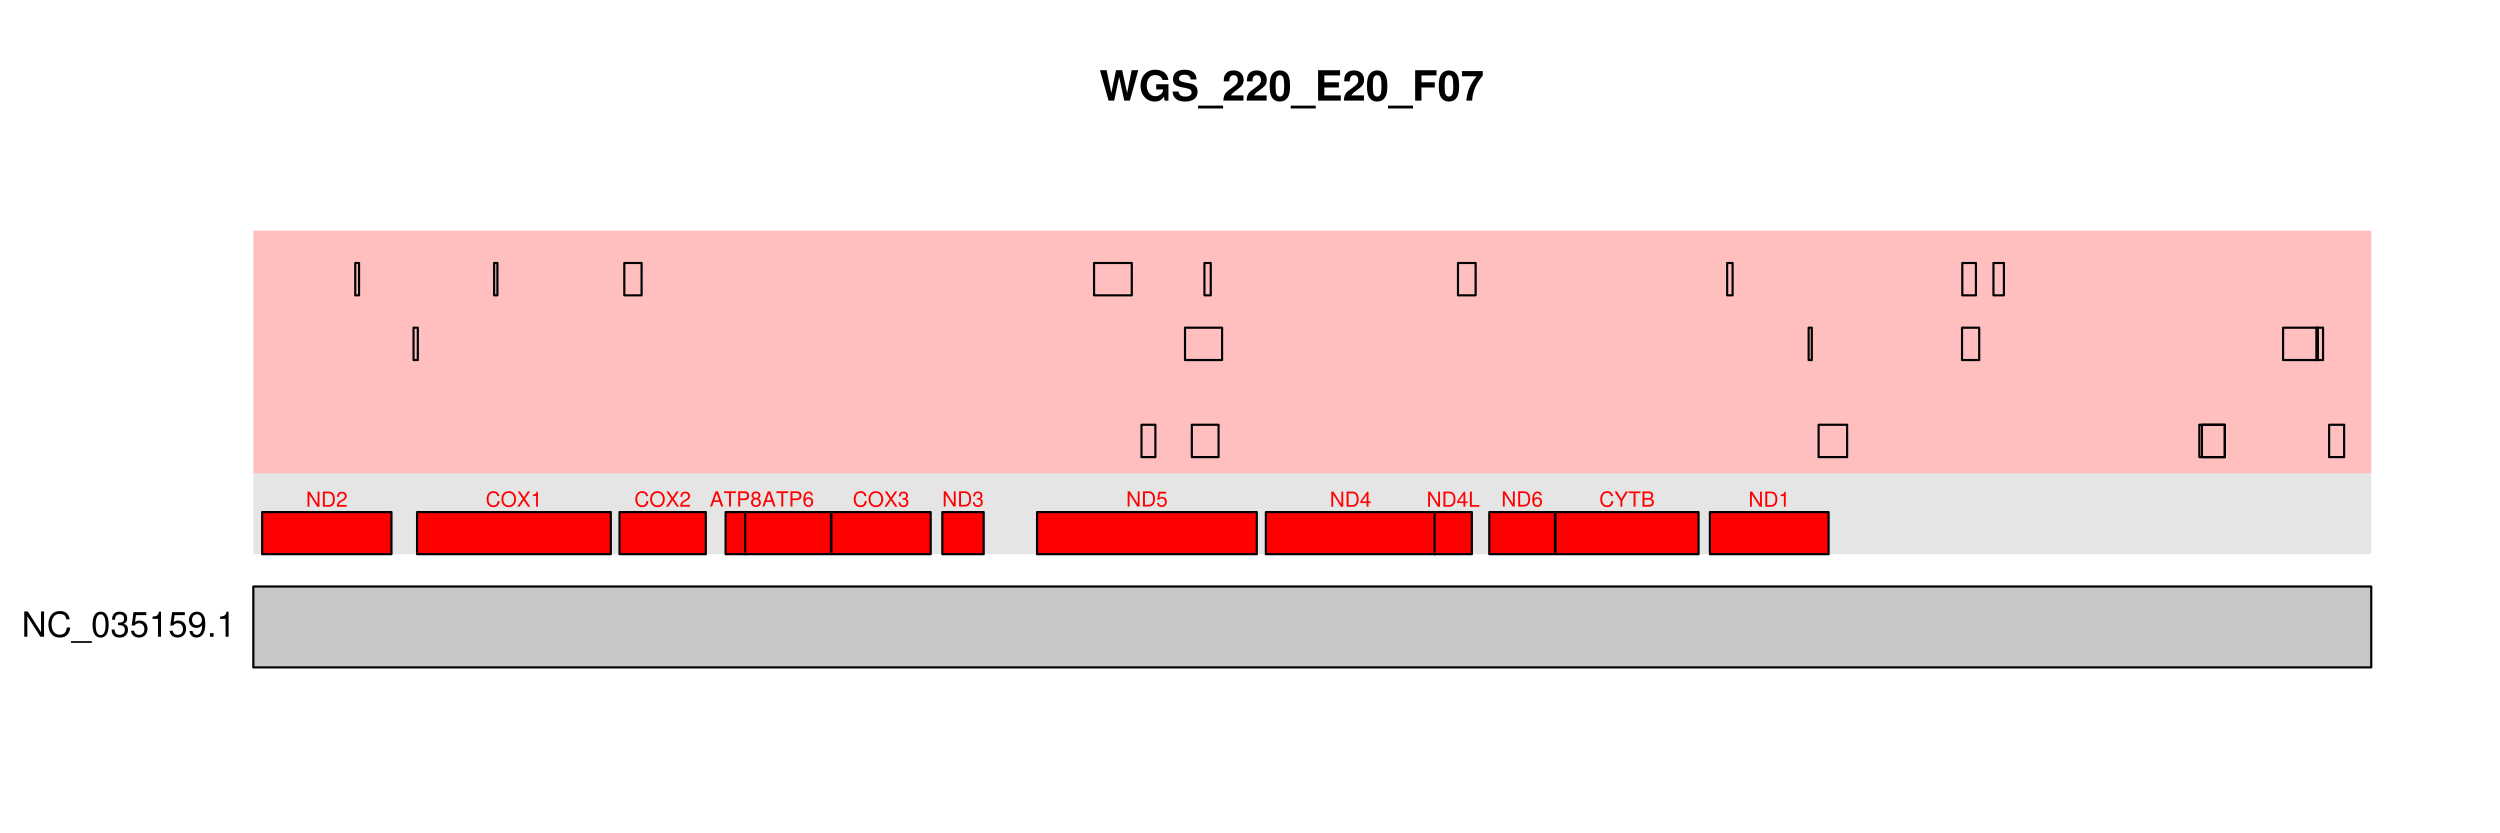 <?xml version="1.0" encoding="UTF-8"?>
<svg xmlns="http://www.w3.org/2000/svg" xmlns:xlink="http://www.w3.org/1999/xlink" width="864pt" height="288pt" viewBox="0 0 864 288" version="1.1">
<defs>
<g>
<symbol overflow="visible" id="glyph0-0">
<path style="stroke:none;" d=""/>
</symbol>
<symbol overflow="visible" id="glyph0-1">
<path style="stroke:none;" d="M 7.75 -8.75 L 6.703 -8.75 L 6.703 -1.594 L 2.125 -8.75 L 0.906 -8.75 L 0.906 0 L 1.969 0 L 1.969 -7.094 L 6.484 0 L 7.75 0 Z M 7.75 -8.75 "/>
</symbol>
<symbol overflow="visible" id="glyph0-2">
<path style="stroke:none;" d="M 7.938 -6.031 C 7.594 -7.953 6.484 -8.891 4.578 -8.891 C 3.391 -8.891 2.453 -8.516 1.797 -7.797 C 1.016 -6.938 0.578 -5.688 0.578 -4.266 C 0.578 -2.828 1.016 -1.594 1.844 -0.75 C 2.516 -0.047 3.391 0.281 4.531 0.281 C 6.656 0.281 7.859 -0.875 8.125 -3.188 L 6.969 -3.188 C 6.875 -2.594 6.75 -2.188 6.578 -1.844 C 6.219 -1.109 5.469 -0.703 4.531 -0.703 C 2.797 -0.703 1.688 -2.094 1.688 -4.281 C 1.688 -6.531 2.734 -7.906 4.438 -7.906 C 5.141 -7.906 5.812 -7.703 6.172 -7.359 C 6.484 -7.062 6.672 -6.703 6.797 -6.031 Z M 7.938 -6.031 "/>
</symbol>
<symbol overflow="visible" id="glyph0-3">
<path style="stroke:none;" d="M 6.938 1.516 L -0.266 1.516 L -0.266 2.109 L 6.938 2.109 Z M 6.938 1.516 "/>
</symbol>
<symbol overflow="visible" id="glyph0-4">
<path style="stroke:none;" d="M 3.297 -8.672 C 2.516 -8.672 1.781 -8.312 1.344 -7.734 C 0.797 -6.953 0.516 -5.812 0.516 -4.203 C 0.516 -1.266 1.469 0.281 3.297 0.281 C 5.094 0.281 6.078 -1.266 6.078 -4.125 C 6.078 -5.812 5.812 -6.938 5.25 -7.734 C 4.812 -8.328 4.109 -8.672 3.297 -8.672 Z M 3.297 -7.734 C 4.438 -7.734 5 -6.578 5 -4.219 C 5 -1.75 4.453 -0.594 3.281 -0.594 C 2.156 -0.594 1.594 -1.797 1.594 -4.188 C 1.594 -6.578 2.156 -7.734 3.297 -7.734 Z M 3.297 -7.734 "/>
</symbol>
<symbol overflow="visible" id="glyph0-5">
<path style="stroke:none;" d="M 2.656 -4 L 3.234 -4 C 4.375 -4 4.984 -3.453 4.984 -2.406 C 4.984 -1.312 4.328 -0.656 3.234 -0.656 C 2.078 -0.656 1.516 -1.25 1.438 -2.516 L 0.391 -2.516 C 0.438 -1.828 0.547 -1.375 0.75 -0.984 C 1.203 -0.141 2.031 0.281 3.188 0.281 C 4.938 0.281 6.078 -0.781 6.078 -2.422 C 6.078 -3.531 5.656 -4.125 4.625 -4.484 C 5.422 -4.812 5.812 -5.406 5.812 -6.281 C 5.812 -7.781 4.844 -8.672 3.234 -8.672 C 1.516 -8.672 0.594 -7.719 0.562 -5.875 L 1.625 -5.875 C 1.625 -6.406 1.688 -6.703 1.812 -6.969 C 2.047 -7.469 2.578 -7.75 3.234 -7.75 C 4.172 -7.75 4.734 -7.188 4.734 -6.25 C 4.734 -5.641 4.531 -5.266 4.062 -5.062 C 3.766 -4.938 3.391 -4.891 2.656 -4.891 Z M 2.656 -4 "/>
</symbol>
<symbol overflow="visible" id="glyph0-6">
<path style="stroke:none;" d="M 5.719 -8.516 L 1.312 -8.516 L 0.688 -3.875 L 1.656 -3.875 C 2.141 -4.469 2.562 -4.672 3.234 -4.672 C 4.375 -4.672 5.078 -3.891 5.078 -2.625 C 5.078 -1.406 4.375 -0.656 3.219 -0.656 C 2.297 -0.656 1.734 -1.125 1.469 -2.094 L 0.422 -2.094 C 0.562 -1.391 0.688 -1.062 0.938 -0.75 C 1.422 -0.094 2.281 0.281 3.234 0.281 C 4.953 0.281 6.156 -0.969 6.156 -2.766 C 6.156 -4.453 5.047 -5.609 3.406 -5.609 C 2.812 -5.609 2.328 -5.453 1.844 -5.094 L 2.172 -7.469 L 5.719 -7.469 Z M 5.719 -8.516 "/>
</symbol>
<symbol overflow="visible" id="glyph0-7">
<path style="stroke:none;" d="M 3.109 -6.188 L 3.109 0 L 4.156 0 L 4.156 -8.672 L 3.469 -8.672 C 3.094 -7.344 2.859 -7.156 1.219 -6.953 L 1.219 -6.188 Z M 3.109 -6.188 "/>
</symbol>
<symbol overflow="visible" id="glyph0-8">
<path style="stroke:none;" d="M 0.641 -1.984 C 0.844 -0.562 1.75 0.281 3.047 0.281 C 4 0.281 4.844 -0.188 5.344 -0.953 C 5.875 -1.812 6.109 -2.875 6.109 -4.438 C 6.109 -5.906 5.891 -6.828 5.391 -7.594 C 4.922 -8.297 4.172 -8.672 3.234 -8.672 C 1.625 -8.672 0.453 -7.469 0.453 -5.781 C 0.453 -4.188 1.531 -3.062 3.078 -3.062 C 3.875 -3.062 4.469 -3.344 5.016 -4.016 C 5 -1.844 4.328 -0.656 3.125 -0.656 C 2.375 -0.656 1.859 -1.141 1.688 -1.984 Z M 3.234 -7.75 C 4.219 -7.75 4.953 -6.922 4.953 -5.812 C 4.953 -4.734 4.234 -4 3.188 -4 C 2.172 -4 1.531 -4.719 1.531 -5.875 C 1.531 -6.953 2.25 -7.75 3.234 -7.75 Z M 3.234 -7.75 "/>
</symbol>
<symbol overflow="visible" id="glyph0-9">
<path style="stroke:none;" d="M 2.297 -1.25 L 1.047 -1.25 L 1.047 0 L 2.297 0 Z M 2.297 -1.25 "/>
</symbol>
<symbol overflow="visible" id="glyph1-0">
<path style="stroke:none;" d=""/>
</symbol>
<symbol overflow="visible" id="glyph1-1">
<path style="stroke:none;" d="M 4.656 -5.25 L 4.016 -5.25 L 4.016 -0.953 L 1.281 -5.25 L 0.547 -5.25 L 0.547 0 L 1.188 0 L 1.188 -4.25 L 3.891 0 L 4.656 0 Z M 4.656 -5.25 "/>
</symbol>
<symbol overflow="visible" id="glyph1-2">
<path style="stroke:none;" d="M 0.641 0 L 2.672 0 C 3.984 0 4.797 -1 4.797 -2.625 C 4.797 -4.25 4 -5.25 2.672 -5.25 L 0.641 -5.25 Z M 1.312 -0.594 L 1.312 -4.656 L 2.547 -4.656 C 3.594 -4.656 4.141 -3.969 4.141 -2.625 C 4.141 -1.297 3.594 -0.594 2.547 -0.594 Z M 1.312 -0.594 "/>
</symbol>
<symbol overflow="visible" id="glyph1-3">
<path style="stroke:none;" d="M 3.641 -0.625 L 0.953 -0.625 C 1.016 -1.062 1.25 -1.328 1.875 -1.719 L 2.594 -2.125 C 3.312 -2.516 3.688 -3.047 3.688 -3.688 C 3.688 -4.125 3.516 -4.531 3.203 -4.797 C 2.906 -5.078 2.531 -5.203 2.047 -5.203 C 1.391 -5.203 0.922 -4.984 0.641 -4.531 C 0.453 -4.25 0.375 -3.938 0.359 -3.406 L 1 -3.406 C 1.016 -3.766 1.062 -3.969 1.141 -4.141 C 1.312 -4.453 1.641 -4.656 2.031 -4.656 C 2.594 -4.656 3.031 -4.234 3.031 -3.672 C 3.031 -3.25 2.797 -2.891 2.344 -2.641 L 1.672 -2.25 C 0.609 -1.641 0.297 -1.141 0.25 0 L 3.641 0 Z M 3.641 -0.625 "/>
</symbol>
<symbol overflow="visible" id="glyph1-4">
<path style="stroke:none;" d="M 4.766 -3.625 C 4.562 -4.781 3.891 -5.344 2.75 -5.344 C 2.031 -5.344 1.469 -5.109 1.078 -4.688 C 0.609 -4.156 0.344 -3.422 0.344 -2.562 C 0.344 -1.703 0.609 -0.953 1.109 -0.453 C 1.516 -0.031 2.031 0.172 2.719 0.172 C 4 0.172 4.719 -0.531 4.875 -1.922 L 4.188 -1.922 C 4.125 -1.562 4.062 -1.312 3.953 -1.109 C 3.734 -0.672 3.281 -0.422 2.719 -0.422 C 1.672 -0.422 1.016 -1.266 1.016 -2.578 C 1.016 -3.922 1.641 -4.75 2.672 -4.75 C 3.094 -4.75 3.484 -4.625 3.703 -4.422 C 3.891 -4.234 4 -4.016 4.078 -3.625 Z M 4.766 -3.625 "/>
</symbol>
<symbol overflow="visible" id="glyph1-5">
<path style="stroke:none;" d="M 2.797 -5.344 C 1.297 -5.344 0.281 -4.234 0.281 -2.578 C 0.281 -0.938 1.297 0.172 2.812 0.172 C 3.453 0.172 4.016 -0.031 4.438 -0.391 C 5 -0.875 5.344 -1.688 5.344 -2.547 C 5.344 -4.234 4.344 -5.344 2.797 -5.344 Z M 2.797 -4.75 C 3.938 -4.75 4.672 -3.891 4.672 -2.562 C 4.672 -1.297 3.922 -0.422 2.812 -0.422 C 1.688 -0.422 0.938 -1.297 0.938 -2.578 C 0.938 -3.875 1.688 -4.75 2.797 -4.75 Z M 2.797 -4.75 "/>
</symbol>
<symbol overflow="visible" id="glyph1-6">
<path style="stroke:none;" d="M 2.812 -2.688 L 4.594 -5.25 L 3.781 -5.25 L 2.438 -3.188 L 1.094 -5.25 L 0.281 -5.25 L 2.016 -2.688 L 0.156 0 L 0.969 0 L 2.406 -2.188 L 3.844 0 L 4.672 0 Z M 2.812 -2.688 "/>
</symbol>
<symbol overflow="visible" id="glyph1-7">
<path style="stroke:none;" d="M 1.859 -3.703 L 1.859 0 L 2.5 0 L 2.5 -5.203 L 2.078 -5.203 C 1.859 -4.406 1.719 -4.297 0.734 -4.172 L 0.734 -3.703 Z M 1.859 -3.703 "/>
</symbol>
<symbol overflow="visible" id="glyph1-8">
<path style="stroke:none;" d="M 3.422 -1.578 L 3.953 0 L 4.703 0 L 2.859 -5.25 L 2 -5.25 L 0.125 0 L 0.828 0 L 1.391 -1.578 Z M 3.234 -2.141 L 1.562 -2.141 L 2.422 -4.531 Z M 3.234 -2.141 "/>
</symbol>
<symbol overflow="visible" id="glyph1-9">
<path style="stroke:none;" d="M 2.547 -4.656 L 4.266 -4.656 L 4.266 -5.25 L 0.156 -5.25 L 0.156 -4.656 L 1.875 -4.656 L 1.875 0 L 2.547 0 Z M 2.547 -4.656 "/>
</symbol>
<symbol overflow="visible" id="glyph1-10">
<path style="stroke:none;" d="M 1.328 -2.219 L 2.969 -2.219 C 3.391 -2.219 3.703 -2.344 3.984 -2.594 C 4.312 -2.891 4.438 -3.234 4.438 -3.703 C 4.438 -4.703 3.859 -5.25 2.828 -5.25 L 0.656 -5.25 L 0.656 0 L 1.328 0 Z M 1.328 -2.812 L 1.328 -4.656 L 2.719 -4.656 C 3.359 -4.656 3.75 -4.312 3.75 -3.734 C 3.75 -3.156 3.359 -2.812 2.719 -2.812 Z M 1.328 -2.812 "/>
</symbol>
<symbol overflow="visible" id="glyph1-11">
<path style="stroke:none;" d="M 2.812 -2.75 C 3.344 -3.062 3.516 -3.328 3.516 -3.812 C 3.516 -4.641 2.891 -5.203 1.984 -5.203 C 1.078 -5.203 0.453 -4.641 0.453 -3.828 C 0.453 -3.328 0.609 -3.078 1.141 -2.75 C 0.547 -2.453 0.266 -2.031 0.266 -1.453 C 0.266 -0.5 0.969 0.172 1.984 0.172 C 2.984 0.172 3.688 -0.5 3.688 -1.453 C 3.688 -2.031 3.406 -2.453 2.812 -2.75 Z M 1.984 -4.641 C 2.516 -4.641 2.859 -4.328 2.859 -3.797 C 2.859 -3.312 2.516 -2.984 1.984 -2.984 C 1.438 -2.984 1.094 -3.312 1.094 -3.812 C 1.094 -4.328 1.438 -4.641 1.984 -4.641 Z M 1.984 -2.453 C 2.609 -2.453 3.047 -2.031 3.047 -1.438 C 3.047 -0.812 2.625 -0.391 1.969 -0.391 C 1.344 -0.391 0.922 -0.828 0.922 -1.422 C 0.922 -2.047 1.344 -2.453 1.984 -2.453 Z M 1.984 -2.453 "/>
</symbol>
<symbol overflow="visible" id="glyph1-12">
<path style="stroke:none;" d="M 3.594 -3.859 C 3.469 -4.703 2.922 -5.203 2.141 -5.203 C 1.578 -5.203 1.078 -4.938 0.766 -4.469 C 0.453 -3.953 0.312 -3.328 0.312 -2.375 C 0.312 -1.5 0.438 -0.938 0.734 -0.484 C 1.016 -0.062 1.469 0.172 2.031 0.172 C 3 0.172 3.688 -0.562 3.688 -1.578 C 3.688 -2.531 3.047 -3.219 2.125 -3.219 C 1.625 -3.219 1.234 -3.031 0.953 -2.641 C 0.969 -3.938 1.375 -4.641 2.094 -4.641 C 2.547 -4.641 2.859 -4.359 2.953 -3.859 Z M 2.047 -2.656 C 2.672 -2.656 3.047 -2.219 3.047 -1.531 C 3.047 -0.875 2.609 -0.391 2.031 -0.391 C 1.438 -0.391 1 -0.891 1 -1.562 C 1 -2.203 1.422 -2.656 2.047 -2.656 Z M 2.047 -2.656 "/>
</symbol>
<symbol overflow="visible" id="glyph1-13">
<path style="stroke:none;" d="M 1.594 -2.406 L 1.938 -2.406 C 2.625 -2.406 3 -2.078 3 -1.453 C 3 -0.797 2.594 -0.391 1.938 -0.391 C 1.25 -0.391 0.906 -0.75 0.859 -1.516 L 0.234 -1.516 C 0.266 -1.094 0.328 -0.828 0.453 -0.594 C 0.719 -0.094 1.219 0.172 1.922 0.172 C 2.969 0.172 3.641 -0.469 3.641 -1.453 C 3.641 -2.125 3.391 -2.484 2.781 -2.688 C 3.25 -2.891 3.5 -3.25 3.5 -3.781 C 3.5 -4.672 2.906 -5.203 1.938 -5.203 C 0.906 -5.203 0.359 -4.625 0.344 -3.531 L 0.969 -3.531 C 0.984 -3.844 1.016 -4.031 1.094 -4.188 C 1.234 -4.484 1.547 -4.656 1.938 -4.656 C 2.5 -4.656 2.844 -4.312 2.844 -3.75 C 2.844 -3.391 2.719 -3.156 2.438 -3.047 C 2.266 -2.969 2.031 -2.938 1.594 -2.938 Z M 1.594 -2.406 "/>
</symbol>
<symbol overflow="visible" id="glyph1-14">
<path style="stroke:none;" d="M 3.422 -5.109 L 0.797 -5.109 L 0.406 -2.328 L 1 -2.328 C 1.297 -2.672 1.531 -2.797 1.938 -2.797 C 2.625 -2.797 3.047 -2.328 3.047 -1.578 C 3.047 -0.844 2.625 -0.391 1.938 -0.391 C 1.375 -0.391 1.031 -0.672 0.891 -1.25 L 0.25 -1.25 C 0.344 -0.828 0.406 -0.641 0.562 -0.453 C 0.844 -0.062 1.375 0.172 1.938 0.172 C 2.969 0.172 3.688 -0.578 3.688 -1.656 C 3.688 -2.672 3.031 -3.359 2.047 -3.359 C 1.688 -3.359 1.391 -3.266 1.109 -3.047 L 1.297 -4.484 L 3.422 -4.484 Z M 3.422 -5.109 "/>
</symbol>
<symbol overflow="visible" id="glyph1-15">
<path style="stroke:none;" d="M 2.359 -1.266 L 2.359 0 L 2.984 0 L 2.984 -1.266 L 3.75 -1.266 L 3.75 -1.828 L 2.984 -1.828 L 2.984 -5.203 L 2.516 -5.203 L 0.203 -1.938 L 0.203 -1.266 Z M 2.359 -1.828 L 0.75 -1.828 L 2.359 -4.125 Z M 2.359 -1.828 "/>
</symbol>
<symbol overflow="visible" id="glyph1-16">
<path style="stroke:none;" d="M 1.25 -5.25 L 0.578 -5.25 L 0.578 0 L 3.844 0 L 3.844 -0.594 L 1.25 -0.594 Z M 1.25 -5.25 "/>
</symbol>
<symbol overflow="visible" id="glyph1-17">
<path style="stroke:none;" d="M 2.781 -2.062 L 4.766 -5.25 L 3.969 -5.25 L 2.469 -2.688 L 0.922 -5.25 L 0.094 -5.25 L 2.125 -2.062 L 2.125 0 L 2.781 0 Z M 2.781 -2.062 "/>
</symbol>
<symbol overflow="visible" id="glyph1-18">
<path style="stroke:none;" d="M 0.562 0 L 2.938 0 C 3.438 0 3.797 -0.141 4.078 -0.438 C 4.344 -0.719 4.484 -1.094 4.484 -1.5 C 4.484 -2.125 4.203 -2.516 3.531 -2.766 C 4.016 -3 4.25 -3.375 4.25 -3.922 C 4.25 -4.312 4.109 -4.641 3.844 -4.891 C 3.562 -5.141 3.203 -5.25 2.703 -5.25 L 0.562 -5.25 Z M 1.234 -2.984 L 1.234 -4.656 L 2.531 -4.656 C 2.906 -4.656 3.125 -4.609 3.297 -4.469 C 3.484 -4.328 3.594 -4.109 3.594 -3.828 C 3.594 -3.531 3.484 -3.328 3.297 -3.172 C 3.125 -3.047 2.906 -2.984 2.531 -2.984 Z M 1.234 -0.594 L 1.234 -2.406 L 2.875 -2.406 C 3.469 -2.406 3.812 -2.062 3.812 -1.484 C 3.812 -0.922 3.469 -0.594 2.875 -0.594 Z M 1.234 -0.594 "/>
</symbol>
<symbol overflow="visible" id="glyph2-0">
<path style="stroke:none;" d=""/>
</symbol>
<symbol overflow="visible" id="glyph2-1">
<path style="stroke:none;" d="M 10.516 0 L 13.422 -10.5 L 11.141 -10.5 L 9.562 -2.625 L 7.859 -10.5 L 5.734 -10.5 L 4.109 -2.641 L 2.484 -10.5 L 0.188 -10.5 L 3.156 0 L 5.094 0 L 6.812 -8.203 L 8.578 0 Z M 10.516 0 "/>
</symbol>
<symbol overflow="visible" id="glyph2-2">
<path style="stroke:none;" d="M 10.25 -5.641 L 6.031 -5.641 L 6.031 -3.844 L 8.422 -3.844 C 8.375 -3.25 8.219 -2.891 7.906 -2.516 C 7.391 -1.891 6.578 -1.516 5.766 -1.516 C 4 -1.516 2.766 -3.047 2.766 -5.203 C 2.766 -7.469 3.859 -8.828 5.703 -8.828 C 6.453 -8.828 7.094 -8.609 7.562 -8.203 C 7.859 -7.938 8.031 -7.688 8.219 -7.141 L 10.25 -7.141 C 9.984 -9.328 8.219 -10.672 5.688 -10.672 C 2.672 -10.672 0.609 -8.438 0.609 -5.172 C 0.609 -1.984 2.672 0.328 5.516 0.328 C 6.922 0.328 7.875 -0.172 8.688 -1.359 L 8.953 0.031 L 10.25 0.031 Z M 10.25 -5.641 "/>
</symbol>
<symbol overflow="visible" id="glyph2-3">
<path style="stroke:none;" d="M 8.75 -7.297 C 8.734 -9.484 7.281 -10.672 4.625 -10.672 C 2.109 -10.672 0.641 -9.5 0.641 -7.453 C 0.641 -5.812 1.469 -5.031 3.594 -4.625 L 5.078 -4.344 C 6.516 -4.062 7.047 -3.656 7.047 -2.812 C 7.047 -1.938 6.234 -1.391 4.922 -1.391 C 3.453 -1.391 2.641 -2.016 2.562 -3.141 L 0.469 -3.141 C 0.594 -0.891 2.125 0.328 4.812 0.328 C 7.516 0.328 9.125 -0.922 9.125 -3.062 C 9.125 -4.719 8.281 -5.594 6.344 -5.969 L 4.703 -6.281 C 3.156 -6.578 2.703 -6.891 2.703 -7.656 C 2.703 -8.438 3.406 -8.953 4.531 -8.953 C 5.891 -8.953 6.656 -8.375 6.734 -7.297 Z M 8.75 -7.297 "/>
</symbol>
<symbol overflow="visible" id="glyph2-4">
<path style="stroke:none;" d="M 8.328 1.734 L -0.312 1.734 L -0.312 2.719 L 8.328 2.719 Z M 8.328 1.734 "/>
</symbol>
<symbol overflow="visible" id="glyph2-5">
<path style="stroke:none;" d="M 7.375 -1.797 L 3.047 -1.797 C 3.312 -2.344 3.625 -2.656 5.125 -3.734 C 6.906 -5.031 7.422 -5.797 7.422 -7.188 C 7.422 -9.156 6.047 -10.438 3.922 -10.438 C 1.797 -10.438 0.562 -9.172 0.562 -7.016 L 0.562 -6.656 L 2.5 -6.656 L 2.5 -6.984 C 2.5 -8.125 3.047 -8.781 3.969 -8.781 C 4.859 -8.781 5.406 -8.172 5.406 -7.141 C 5.406 -6 5.062 -5.594 2.781 -3.969 C 1.047 -2.797 0.516 -1.906 0.438 0 L 7.375 0 Z M 7.375 -1.797 "/>
</symbol>
<symbol overflow="visible" id="glyph2-6">
<path style="stroke:none;" d="M 3.938 -10.438 C 2.844 -10.438 1.906 -9.969 1.281 -9.125 C 0.688 -8.328 0.422 -7.031 0.422 -5.047 C 0.422 -3.234 0.641 -1.953 1.141 -1.188 C 1.75 -0.203 2.734 0.328 3.938 0.328 C 5.047 0.328 5.953 -0.109 6.578 -0.969 C 7.156 -1.75 7.453 -3.062 7.453 -4.984 C 7.453 -6.859 7.219 -8.125 6.734 -8.922 C 6.125 -9.891 5.125 -10.438 3.938 -10.438 Z M 3.938 -8.797 C 4.453 -8.797 4.875 -8.516 5.109 -7.984 C 5.312 -7.547 5.438 -6.438 5.438 -5.031 C 5.438 -3.875 5.328 -2.75 5.172 -2.328 C 4.938 -1.734 4.516 -1.391 3.938 -1.391 C 3.406 -1.391 3 -1.672 2.75 -2.188 C 2.547 -2.625 2.438 -3.688 2.438 -5.062 C 2.438 -6.266 2.531 -7.422 2.688 -7.844 C 2.906 -8.453 3.359 -8.797 3.938 -8.797 Z M 3.938 -8.797 "/>
</symbol>
<symbol overflow="visible" id="glyph2-7">
<path style="stroke:none;" d="M 3.297 -4.531 L 8.328 -4.531 L 8.328 -6.328 L 3.297 -6.328 L 3.297 -8.703 L 8.734 -8.703 L 8.734 -10.5 L 1.141 -10.5 L 1.141 0 L 8.984 0 L 8.984 -1.797 L 3.297 -1.797 Z M 3.297 -4.531 "/>
</symbol>
<symbol overflow="visible" id="glyph2-8">
<path style="stroke:none;" d="M 3.234 -4.531 L 7.828 -4.531 L 7.828 -6.328 L 3.234 -6.328 L 3.234 -8.703 L 8.438 -8.703 L 8.438 -10.5 L 1.062 -10.5 L 1.062 0 L 3.234 0 Z M 3.234 -4.531 "/>
</symbol>
<symbol overflow="visible" id="glyph2-9">
<path style="stroke:none;" d="M 7.609 -10.219 L 0.422 -10.219 L 0.422 -8.406 L 5.5 -8.406 C 4.891 -7.75 3.656 -5.891 3.25 -5 C 2.547 -3.516 2.188 -2.172 1.922 0 L 3.953 0 C 4.141 -3.234 5.188 -5.703 7.609 -8.625 Z M 7.609 -10.219 "/>
</symbol>
</g>
</defs>
<g id="surface12367">
<rect x="0" y="0" width="864" height="288" style="fill:rgb(100%,100%,100%);fill-opacity:1;stroke:none;"/>
<path style="fill-rule:nonzero;fill:rgb(78.431%,78.431%,78.431%);fill-opacity:1;stroke-width:0.75;stroke-linecap:round;stroke-linejoin:round;stroke:rgb(0%,0%,0%);stroke-opacity:1;stroke-miterlimit:10;" d="M 87.551 230.652 L 819.504 230.652 L 819.504 202.699 L 87.551 202.699 Z M 87.551 230.652 "/>
<g style="fill:rgb(0%,0%,0%);fill-opacity:1;">
  <use xlink:href="#glyph0-1" x="7.477" y="220.066"/>
  <use xlink:href="#glyph0-2" x="16.141" y="220.066"/>
  <use xlink:href="#glyph0-3" x="24.805" y="220.066"/>
  <use xlink:href="#glyph0-4" x="31.477" y="220.066"/>
  <use xlink:href="#glyph0-5" x="38.149" y="220.066"/>
  <use xlink:href="#glyph0-6" x="44.821" y="220.066"/>
  <use xlink:href="#glyph0-7" x="51.493" y="220.066"/>
  <use xlink:href="#glyph0-6" x="58.165" y="220.066"/>
  <use xlink:href="#glyph0-8" x="64.837" y="220.066"/>
  <use xlink:href="#glyph0-9" x="71.509" y="220.066"/>
  <use xlink:href="#glyph0-7" x="74.845" y="220.066"/>
</g>
<path style=" stroke:none;fill-rule:nonzero;fill:rgb(89.804%,89.804%,89.804%);fill-opacity:1;" d="M 87.551 191.52 L 819.504 191.52 L 819.504 163.566 L 87.551 163.566 Z M 87.551 191.52 "/>
<path style=" stroke:none;fill-rule:nonzero;fill:rgb(100%,0%,0%);fill-opacity:0.251;" d="M 87.551 163.566 L 819.504 163.566 L 819.504 135.613 L 87.551 135.613 Z M 87.551 163.566 "/>
<path style=" stroke:none;fill-rule:nonzero;fill:rgb(100%,0%,0%);fill-opacity:0.251;" d="M 87.551 135.613 L 819.504 135.613 L 819.504 107.66 L 87.551 107.66 Z M 87.551 135.613 "/>
<path style=" stroke:none;fill-rule:nonzero;fill:rgb(100%,0%,0%);fill-opacity:0.251;" d="M 87.551 107.66 L 819.504 107.66 L 819.504 79.707 L 87.551 79.707 Z M 87.551 107.66 "/>
<path style="fill-rule:nonzero;fill:rgb(100%,0%,0%);fill-opacity:1;stroke-width:0.75;stroke-linecap:round;stroke-linejoin:round;stroke:rgb(0%,0%,0%);stroke-opacity:1;stroke-miterlimit:10;" d="M 90.605 191.52 L 135.289 191.52 L 135.289 176.984 L 90.605 176.984 Z M 90.605 191.52 "/>
<path style="fill-rule:nonzero;fill:rgb(100%,0%,0%);fill-opacity:1;stroke-width:0.75;stroke-linecap:round;stroke-linejoin:round;stroke:rgb(0%,0%,0%);stroke-opacity:1;stroke-miterlimit:10;" d="M 144.137 191.52 L 211.098 191.52 L 211.098 176.984 L 144.137 176.984 Z M 144.137 191.52 "/>
<path style="fill-rule:nonzero;fill:rgb(100%,0%,0%);fill-opacity:1;stroke-width:0.75;stroke-linecap:round;stroke-linejoin:round;stroke:rgb(0%,0%,0%);stroke-opacity:1;stroke-miterlimit:10;" d="M 214.105 191.52 L 243.926 191.52 L 243.926 176.984 L 214.105 176.984 Z M 214.105 191.52 "/>
<path style="fill-rule:nonzero;fill:rgb(100%,0%,0%);fill-opacity:1;stroke-width:0.75;stroke-linecap:round;stroke-linejoin:round;stroke:rgb(0%,0%,0%);stroke-opacity:1;stroke-miterlimit:10;" d="M 250.77 191.52 L 257.789 191.52 L 257.789 176.984 L 250.77 176.984 Z M 250.77 191.52 "/>
<path style="fill-rule:nonzero;fill:rgb(100%,0%,0%);fill-opacity:1;stroke-width:0.75;stroke-linecap:round;stroke-linejoin:round;stroke:rgb(0%,0%,0%);stroke-opacity:1;stroke-miterlimit:10;" d="M 257.527 191.52 L 287.172 191.52 L 287.172 176.984 L 257.527 176.984 Z M 257.527 191.52 "/>
<path style="fill-rule:nonzero;fill:rgb(100%,0%,0%);fill-opacity:1;stroke-width:0.75;stroke-linecap:round;stroke-linejoin:round;stroke:rgb(0%,0%,0%);stroke-opacity:1;stroke-miterlimit:10;" d="M 287.344 191.52 L 321.652 191.52 L 321.652 176.984 L 287.344 176.984 Z M 287.344 191.52 "/>
<path style="fill-rule:nonzero;fill:rgb(100%,0%,0%);fill-opacity:1;stroke-width:0.75;stroke-linecap:round;stroke-linejoin:round;stroke:rgb(0%,0%,0%);stroke-opacity:1;stroke-miterlimit:10;" d="M 325.664 191.52 L 339.965 191.52 L 339.965 176.984 L 325.664 176.984 Z M 325.664 191.52 "/>
<path style="fill-rule:nonzero;fill:rgb(100%,0%,0%);fill-opacity:1;stroke-width:0.75;stroke-linecap:round;stroke-linejoin:round;stroke:rgb(0%,0%,0%);stroke-opacity:1;stroke-miterlimit:10;" d="M 358.406 191.52 L 434.348 191.52 L 434.348 176.984 L 358.406 176.984 Z M 358.406 191.52 "/>
<path style="fill-rule:nonzero;fill:rgb(100%,0%,0%);fill-opacity:1;stroke-width:0.75;stroke-linecap:round;stroke-linejoin:round;stroke:rgb(0%,0%,0%);stroke-opacity:1;stroke-miterlimit:10;" d="M 437.484 191.52 L 496.031 191.52 L 496.031 176.984 L 437.484 176.984 Z M 437.484 191.52 "/>
<path style="fill-rule:nonzero;fill:rgb(100%,0%,0%);fill-opacity:1;stroke-width:0.75;stroke-linecap:round;stroke-linejoin:round;stroke:rgb(0%,0%,0%);stroke-opacity:1;stroke-miterlimit:10;" d="M 495.77 191.52 L 508.672 191.52 L 508.672 176.984 L 495.77 176.984 Z M 495.77 191.52 "/>
<path style="fill-rule:nonzero;fill:rgb(100%,0%,0%);fill-opacity:1;stroke-width:0.75;stroke-linecap:round;stroke-linejoin:round;stroke:rgb(0%,0%,0%);stroke-opacity:1;stroke-miterlimit:10;" d="M 514.691 191.52 L 537.402 191.52 L 537.402 176.984 L 514.691 176.984 Z M 514.691 191.52 "/>
<path style="fill-rule:nonzero;fill:rgb(100%,0%,0%);fill-opacity:1;stroke-width:0.75;stroke-linecap:round;stroke-linejoin:round;stroke:rgb(0%,0%,0%);stroke-opacity:1;stroke-miterlimit:10;" d="M 537.578 191.52 L 587.016 191.52 L 587.016 176.984 L 537.578 176.984 Z M 537.578 191.52 "/>
<path style="fill-rule:nonzero;fill:rgb(100%,0%,0%);fill-opacity:1;stroke-width:0.75;stroke-linecap:round;stroke-linejoin:round;stroke:rgb(0%,0%,0%);stroke-opacity:1;stroke-miterlimit:10;" d="M 590.938 191.52 L 631.961 191.52 L 631.961 176.984 L 590.938 176.984 Z M 590.938 191.52 "/>
<g style="fill:rgb(100%,0%,0%);fill-opacity:1;">
  <use xlink:href="#glyph1-1" x="105.746" y="175.137"/>
  <use xlink:href="#glyph1-2" x="110.944" y="175.137"/>
  <use xlink:href="#glyph1-3" x="116.143" y="175.137"/>
</g>
<g style="fill:rgb(100%,0%,0%);fill-opacity:1;">
  <use xlink:href="#glyph1-4" x="167.812" y="175.098"/>
  <use xlink:href="#glyph1-5" x="173.011" y="175.098"/>
  <use xlink:href="#glyph1-6" x="178.613" y="175.098"/>
  <use xlink:href="#glyph1-7" x="183.415" y="175.098"/>
</g>
<g style="fill:rgb(100%,0%,0%);fill-opacity:1;">
  <use xlink:href="#glyph1-4" x="219.211" y="175.098"/>
  <use xlink:href="#glyph1-5" x="224.409" y="175.098"/>
  <use xlink:href="#glyph1-6" x="230.011" y="175.098"/>
  <use xlink:href="#glyph1-3" x="234.813" y="175.098"/>
</g>
<g style="fill:rgb(100%,0%,0%);fill-opacity:1;">
  <use xlink:href="#glyph1-8" x="245.273" y="175.055"/>
  <use xlink:href="#glyph1-9" x="250.076" y="175.055"/>
  <use xlink:href="#glyph1-10" x="254.475" y="175.055"/>
  <use xlink:href="#glyph1-11" x="259.277" y="175.055"/>
</g>
<g style="fill:rgb(100%,0%,0%);fill-opacity:1;">
  <use xlink:href="#glyph1-8" x="263.344" y="175.055"/>
  <use xlink:href="#glyph1-9" x="268.146" y="175.055"/>
  <use xlink:href="#glyph1-10" x="272.545" y="175.055"/>
  <use xlink:href="#glyph1-12" x="277.348" y="175.055"/>
</g>
<g style="fill:rgb(100%,0%,0%);fill-opacity:1;">
  <use xlink:href="#glyph1-4" x="294.695" y="175.098"/>
  <use xlink:href="#glyph1-5" x="299.894" y="175.098"/>
  <use xlink:href="#glyph1-6" x="305.495" y="175.098"/>
  <use xlink:href="#glyph1-13" x="310.298" y="175.098"/>
</g>
<g style="fill:rgb(100%,0%,0%);fill-opacity:1;">
  <use xlink:href="#glyph1-1" x="325.617" y="175.055"/>
  <use xlink:href="#glyph1-2" x="330.816" y="175.055"/>
  <use xlink:href="#glyph1-13" x="336.014" y="175.055"/>
</g>
<g style="fill:rgb(100%,0%,0%);fill-opacity:1;">
  <use xlink:href="#glyph1-1" x="389.176" y="175.055"/>
  <use xlink:href="#glyph1-2" x="394.374" y="175.055"/>
  <use xlink:href="#glyph1-14" x="399.573" y="175.055"/>
</g>
<g style="fill:rgb(100%,0%,0%);fill-opacity:1;">
  <use xlink:href="#glyph1-1" x="459.559" y="175.137"/>
  <use xlink:href="#glyph1-2" x="464.757" y="175.137"/>
  <use xlink:href="#glyph1-15" x="469.955" y="175.137"/>
</g>
<g style="fill:rgb(100%,0%,0%);fill-opacity:1;">
  <use xlink:href="#glyph1-1" x="493.02" y="175.137"/>
  <use xlink:href="#glyph1-2" x="498.218" y="175.137"/>
  <use xlink:href="#glyph1-15" x="503.416" y="175.137"/>
  <use xlink:href="#glyph1-16" x="507.42" y="175.137"/>
</g>
<g style="fill:rgb(100%,0%,0%);fill-opacity:1;">
  <use xlink:href="#glyph1-1" x="518.848" y="175.055"/>
  <use xlink:href="#glyph1-2" x="524.046" y="175.055"/>
  <use xlink:href="#glyph1-12" x="529.244" y="175.055"/>
</g>
<g style="fill:rgb(100%,0%,0%);fill-opacity:1;">
  <use xlink:href="#glyph1-4" x="552.695" y="175.098"/>
  <use xlink:href="#glyph1-17" x="557.894" y="175.098"/>
  <use xlink:href="#glyph1-9" x="562.696" y="175.098"/>
  <use xlink:href="#glyph1-18" x="567.095" y="175.098"/>
</g>
<g style="fill:rgb(100%,0%,0%);fill-opacity:1;">
  <use xlink:href="#glyph1-1" x="604.25" y="175.137"/>
  <use xlink:href="#glyph1-2" x="609.448" y="175.137"/>
  <use xlink:href="#glyph1-7" x="614.647" y="175.137"/>
</g>
<path style="fill:none;stroke-width:0.75;stroke-linecap:round;stroke-linejoin:round;stroke:rgb(0%,0%,0%);stroke-opacity:1;stroke-miterlimit:10;" d="M 760.086 157.977 L 768.891 157.977 L 768.891 146.797 L 760.086 146.797 Z M 760.086 157.977 "/>
<path style="fill:none;stroke-width:0.75;stroke-linecap:round;stroke-linejoin:round;stroke:rgb(0%,0%,0%);stroke-opacity:1;stroke-miterlimit:10;" d="M 628.516 157.977 L 638.367 157.977 L 638.367 146.797 L 628.516 146.797 Z M 628.516 157.977 "/>
<path style="fill:none;stroke-width:0.75;stroke-linecap:round;stroke-linejoin:round;stroke:rgb(0%,0%,0%);stroke-opacity:1;stroke-miterlimit:10;" d="M 411.895 157.977 L 421.137 157.977 L 421.137 146.797 L 411.895 146.797 Z M 411.895 157.977 "/>
<path style="fill:none;stroke-width:0.75;stroke-linecap:round;stroke-linejoin:round;stroke:rgb(0%,0%,0%);stroke-opacity:1;stroke-miterlimit:10;" d="M 394.5 157.977 L 399.297 157.977 L 399.297 146.797 L 394.5 146.797 Z M 394.5 157.977 "/>
<path style="fill:none;stroke-width:0.75;stroke-linecap:round;stroke-linejoin:round;stroke:rgb(0%,0%,0%);stroke-opacity:1;stroke-miterlimit:10;" d="M 804.945 157.977 L 810.133 157.977 L 810.133 146.797 L 804.945 146.797 Z M 804.945 157.977 "/>
<path style="fill:none;stroke-width:0.75;stroke-linecap:round;stroke-linejoin:round;stroke:rgb(0%,0%,0%);stroke-opacity:1;stroke-miterlimit:10;" d="M 761 157.977 L 768.891 157.977 L 768.891 146.797 L 761 146.797 Z M 761 157.977 "/>
<path style="fill:none;stroke-width:0.75;stroke-linecap:round;stroke-linejoin:round;stroke:rgb(0%,0%,0%);stroke-opacity:1;stroke-miterlimit:10;" d="M 789.031 124.434 L 801.062 124.434 L 801.062 113.254 L 789.031 113.254 Z M 789.031 124.434 "/>
<path style="fill:none;stroke-width:0.75;stroke-linecap:round;stroke-linejoin:round;stroke:rgb(0%,0%,0%);stroke-opacity:1;stroke-miterlimit:10;" d="M 625.074 124.434 L 626.164 124.434 L 626.164 113.254 L 625.074 113.254 Z M 625.074 124.434 "/>
<path style="fill:none;stroke-width:0.75;stroke-linecap:round;stroke-linejoin:round;stroke:rgb(0%,0%,0%);stroke-opacity:1;stroke-miterlimit:10;" d="M 800.539 124.434 L 802.848 124.434 L 802.848 113.254 L 800.539 113.254 Z M 800.539 124.434 "/>
<path style="fill:none;stroke-width:0.75;stroke-linecap:round;stroke-linejoin:round;stroke:rgb(0%,0%,0%);stroke-opacity:1;stroke-miterlimit:10;" d="M 409.543 124.434 L 422.359 124.434 L 422.359 113.254 L 409.543 113.254 Z M 409.543 124.434 "/>
<path style="fill:none;stroke-width:0.75;stroke-linecap:round;stroke-linejoin:round;stroke:rgb(0%,0%,0%);stroke-opacity:1;stroke-miterlimit:10;" d="M 142.918 124.434 L 144.398 124.434 L 144.398 113.254 L 142.918 113.254 Z M 142.918 124.434 "/>
<path style="fill:none;stroke-width:0.75;stroke-linecap:round;stroke-linejoin:round;stroke:rgb(0%,0%,0%);stroke-opacity:1;stroke-miterlimit:10;" d="M 678.082 124.434 L 684.012 124.434 L 684.012 113.254 L 678.082 113.254 Z M 678.082 124.434 "/>
<path style="fill:none;stroke-width:0.75;stroke-linecap:round;stroke-linejoin:round;stroke:rgb(0%,0%,0%);stroke-opacity:1;stroke-miterlimit:10;" d="M 215.762 102.07 L 221.734 102.07 L 221.734 90.891 L 215.762 90.891 Z M 215.762 102.07 "/>
<path style="fill:none;stroke-width:0.75;stroke-linecap:round;stroke-linejoin:round;stroke:rgb(0%,0%,0%);stroke-opacity:1;stroke-miterlimit:10;" d="M 688.938 102.07 L 692.555 102.07 L 692.555 90.891 L 688.938 90.891 Z M 688.938 102.07 "/>
<path style="fill:none;stroke-width:0.75;stroke-linecap:round;stroke-linejoin:round;stroke:rgb(0%,0%,0%);stroke-opacity:1;stroke-miterlimit:10;" d="M 678.172 102.07 L 682.879 102.07 L 682.879 90.891 L 678.172 90.891 Z M 678.172 102.07 "/>
<path style="fill:none;stroke-width:0.75;stroke-linecap:round;stroke-linejoin:round;stroke:rgb(0%,0%,0%);stroke-opacity:1;stroke-miterlimit:10;" d="M 170.773 102.07 L 171.906 102.07 L 171.906 90.891 L 170.773 90.891 Z M 170.773 102.07 "/>
<path style="fill:none;stroke-width:0.75;stroke-linecap:round;stroke-linejoin:round;stroke:rgb(0%,0%,0%);stroke-opacity:1;stroke-miterlimit:10;" d="M 596.91 102.07 L 598.785 102.07 L 598.785 90.891 L 596.91 90.891 Z M 596.91 102.07 "/>
<path style="fill:none;stroke-width:0.75;stroke-linecap:round;stroke-linejoin:round;stroke:rgb(0%,0%,0%);stroke-opacity:1;stroke-miterlimit:10;" d="M 503.879 102.07 L 509.98 102.07 L 509.98 90.891 L 503.879 90.891 Z M 503.879 102.07 "/>
<path style="fill:none;stroke-width:0.75;stroke-linecap:round;stroke-linejoin:round;stroke:rgb(0%,0%,0%);stroke-opacity:1;stroke-miterlimit:10;" d="M 378.109 102.07 L 391.145 102.07 L 391.145 90.891 L 378.109 90.891 Z M 378.109 102.07 "/>
<path style="fill:none;stroke-width:0.75;stroke-linecap:round;stroke-linejoin:round;stroke:rgb(0%,0%,0%);stroke-opacity:1;stroke-miterlimit:10;" d="M 416.254 102.07 L 418.434 102.07 L 418.434 90.891 L 416.254 90.891 Z M 416.254 102.07 "/>
<path style="fill:none;stroke-width:0.75;stroke-linecap:round;stroke-linejoin:round;stroke:rgb(0%,0%,0%);stroke-opacity:1;stroke-miterlimit:10;" d="M 122.777 102.07 L 124.086 102.07 L 124.086 90.891 L 122.777 90.891 Z M 122.777 102.07 "/>
<g style="fill:rgb(0%,0%,0%);fill-opacity:1;">
  <use xlink:href="#glyph2-1" x="379.965" y="34.77"/>
  <use xlink:href="#glyph2-2" x="393.558" y="34.77"/>
  <use xlink:href="#glyph2-3" x="404.762" y="34.77"/>
  <use xlink:href="#glyph2-4" x="414.366" y="34.77"/>
  <use xlink:href="#glyph2-5" x="422.373" y="34.77"/>
  <use xlink:href="#glyph2-5" x="430.379" y="34.77"/>
  <use xlink:href="#glyph2-6" x="438.386" y="34.77"/>
  <use xlink:href="#glyph2-4" x="446.392" y="34.77"/>
  <use xlink:href="#glyph2-7" x="454.398" y="34.77"/>
  <use xlink:href="#glyph2-5" x="464.003" y="34.77"/>
  <use xlink:href="#glyph2-6" x="472.01" y="34.77"/>
  <use xlink:href="#glyph2-4" x="480.016" y="34.77"/>
  <use xlink:href="#glyph2-8" x="488.022" y="34.77"/>
  <use xlink:href="#glyph2-6" x="496.821" y="34.77"/>
  <use xlink:href="#glyph2-9" x="504.827" y="34.77"/>
</g>
</g>
</svg>
